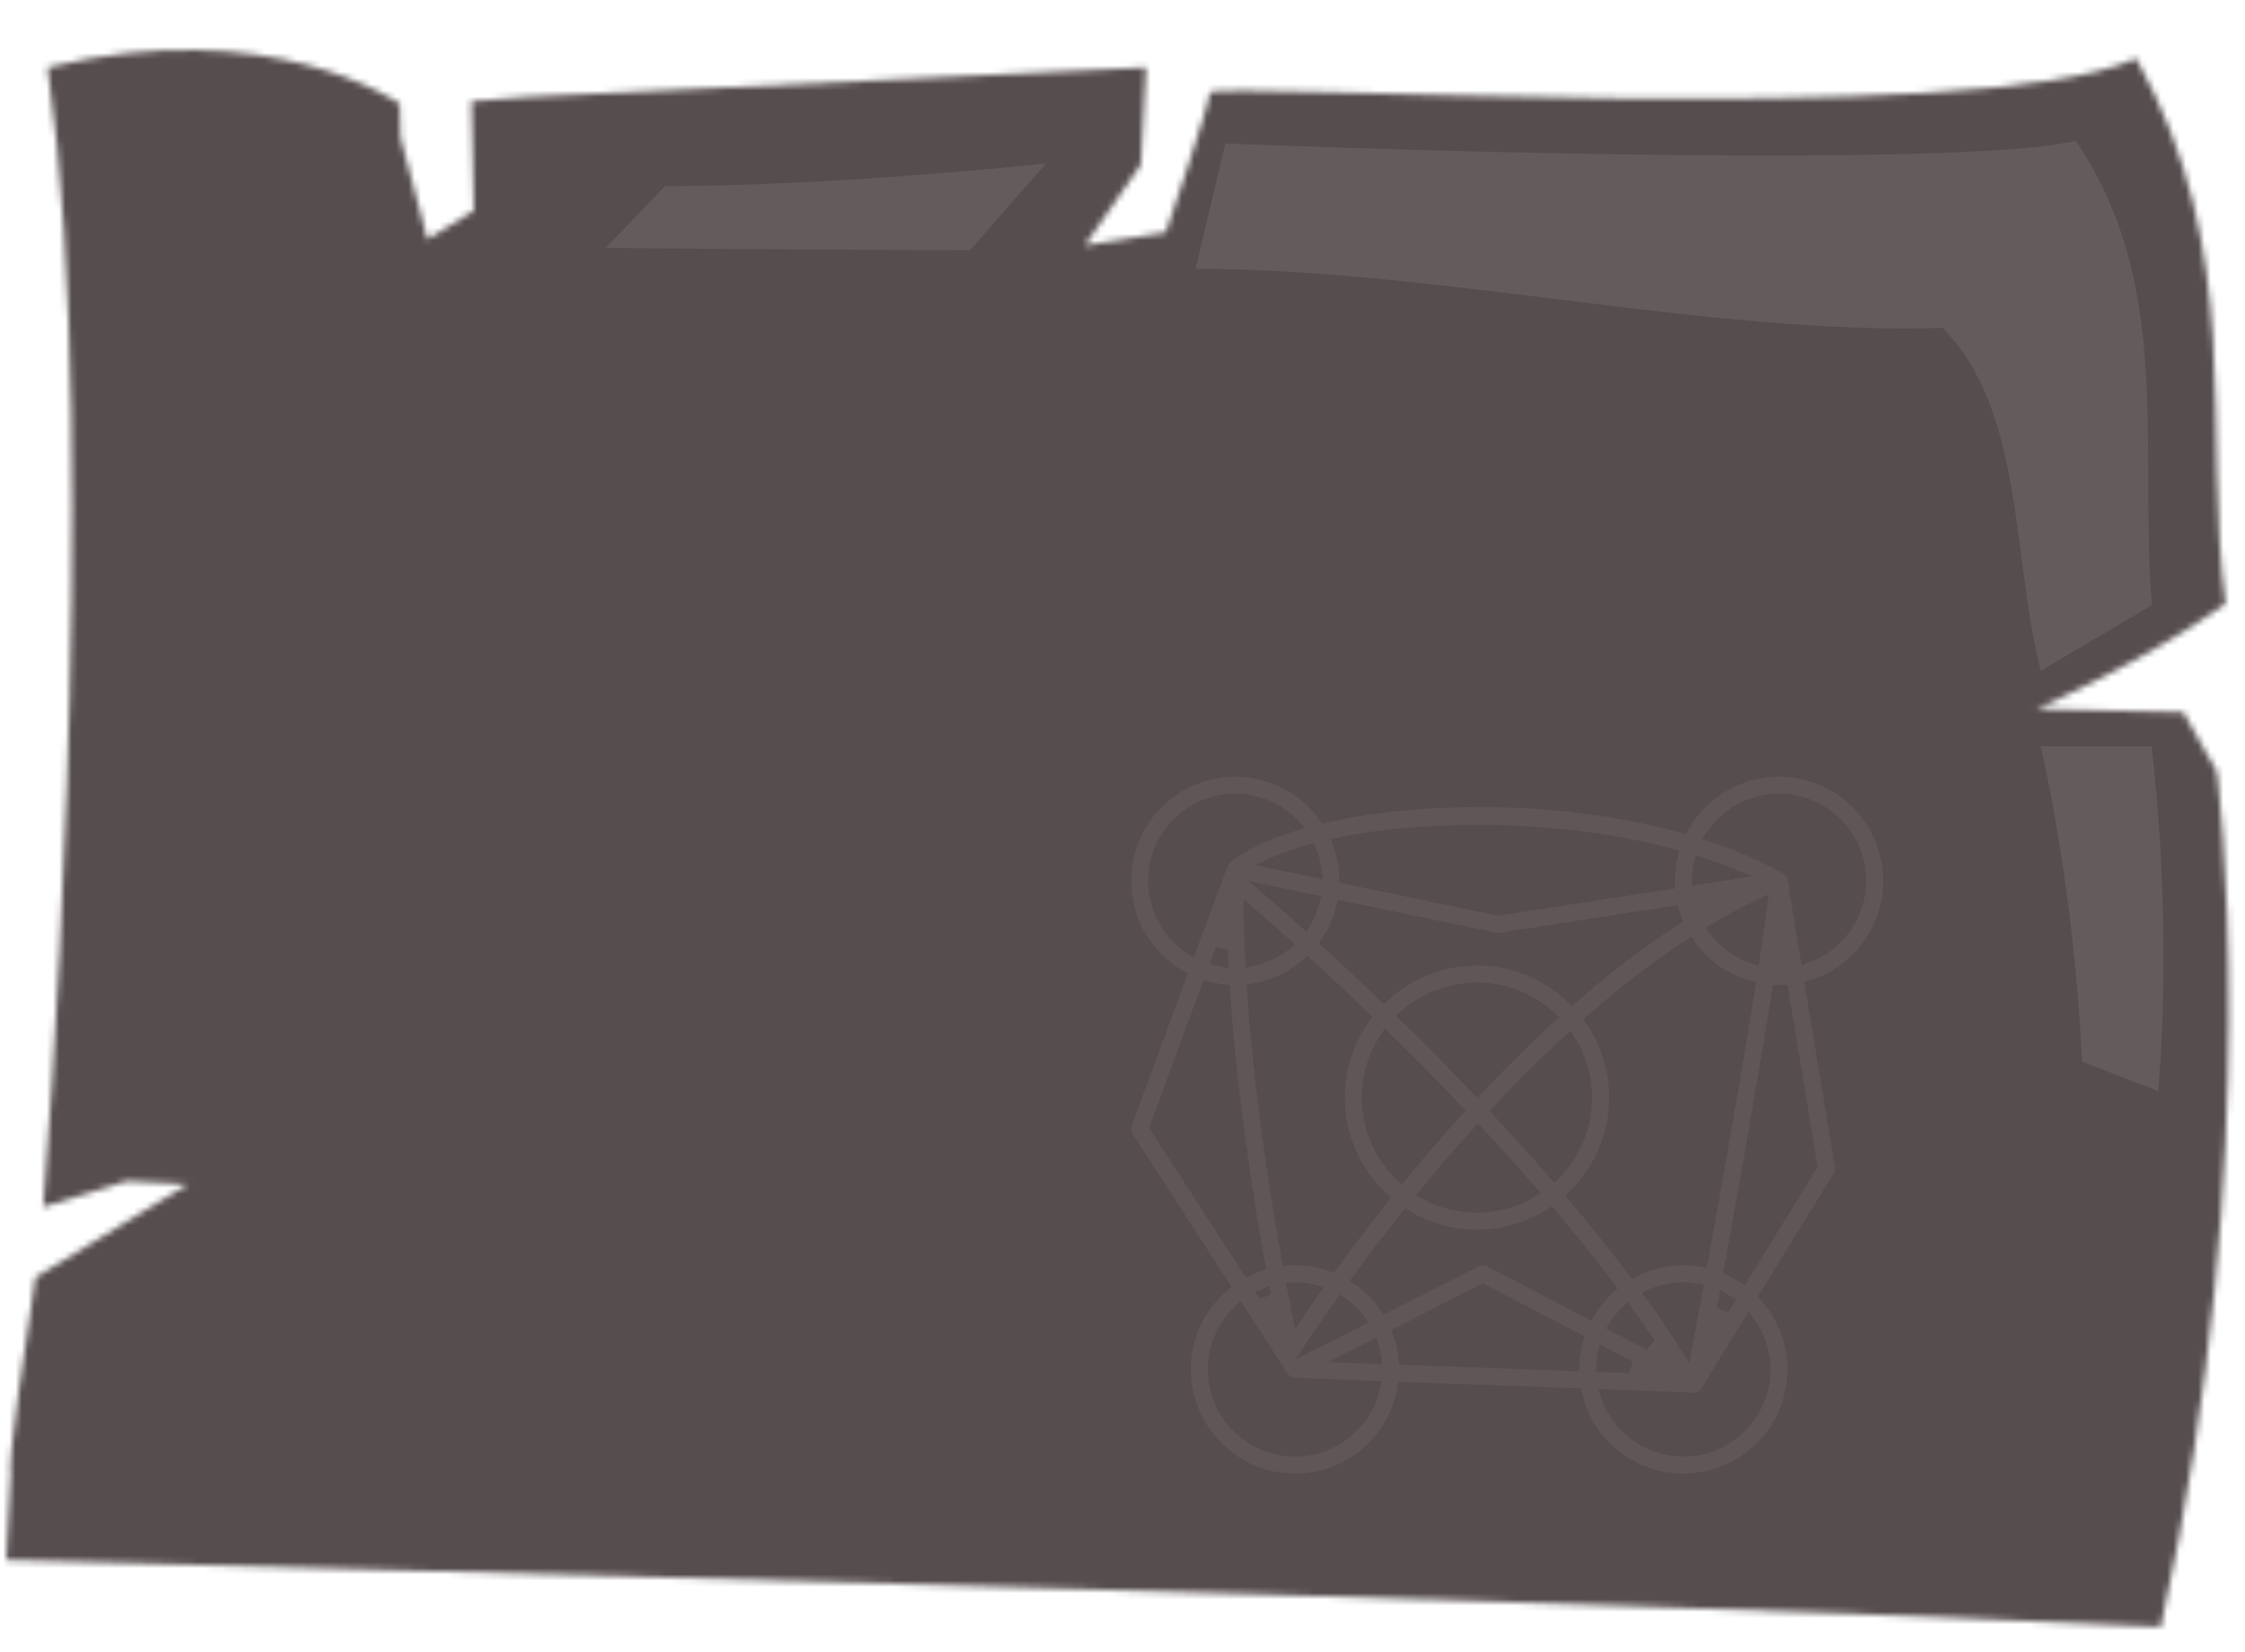 <svg width="360" height="265" viewBox="0 0 360 265" fill="none" xmlns="http://www.w3.org/2000/svg">
<g clip-path="url(#clip0_89_405)">
<mask id="mask0_89_405" style="mask-type:alpha" maskUnits="userSpaceOnUse" x="0" y="8" width="358" height="253">
<path d="M0.999 250.201L1.742 236.034C1.742 236.034 0.723 237.295 5.683 204.883C21.44 195.152 30.09 189.941 30.09 189.941L20.332 189.429L6.93 193.584C6.93 193.584 16.871 73.996 7.634 10.82C43.322 2.035 64.085 16.62 64.085 16.62L64.217 22.04L68.55 38.388L75.965 33.805L75.609 16.245L84.362 15.553L183.768 10.819L182.951 26.403L173.976 39.363L186.947 37.268C186.947 37.268 193.878 17.032 193.99 14.908C194.101 12.784 317.138 21.175 342.545 9.364C360.076 40.905 353.126 68.925 356.883 96.824C344.003 106.093 326.642 113.708 326.642 113.708L350.1 114.228L355.473 123.744C355.473 123.744 363.615 183.781 346.489 260.933C269.399 256.887 0.999 250.201 0.999 250.201Z" fill="#887A7C"/>
</mask>
<g mask="url(#mask0_89_405)">
<rect x="-45" y="-50" width="508" height="366" fill="#564D4E"/>
<path opacity="0.5" d="M311.499 52.575C274.794 53.853 229.854 43.029 191.718 43.133L196.502 23.005C248.499 25.075 318.499 26.215 332.843 22.575C348.499 45.575 342.999 71.575 345.07 97.075L327.249 107.575C322.538 89.25 324.634 65.882 311.499 52.575ZM167.769 26.215C143.833 28.645 121.999 29.856 106.63 29.856C97.15 39.743 97.15 39.743 97.15 39.743C97.15 39.743 121.198 40.045 155.547 40.133L167.769 26.215ZM345.02 119.706L327.249 119.706C333.114 145.896 333.843 170.25 333.843 170.25L346.07 174.989C346.07 174.989 348.574 150.641 345.02 119.706Z" fill="#736A6B"/>
<g opacity="0.1">
<mask id="path-4-inside-1_89_405" fill="white">
<path d="M302.978 141.278C302.978 131.515 295.036 123.574 285.274 123.574C278.661 123.574 272.893 127.225 269.853 132.611C250.661 127.277 228.053 127.434 212.458 130.979C209.242 126.505 204.006 123.576 198.087 123.576C188.324 123.576 180.383 131.518 180.383 141.279C180.383 147.822 183.96 153.535 189.253 156.599L180.53 180.248C180.273 180.945 180.358 181.722 180.761 182.346L196.175 206.199C192.381 209.448 189.965 214.262 189.965 219.637C189.965 229.398 197.908 237.341 207.669 237.341C216.407 237.341 223.668 230.973 225.099 222.638L252.703 223.648C254.527 231.482 261.55 237.341 269.931 237.341C279.695 237.341 287.635 229.398 287.635 219.637C287.635 215.113 285.915 210.993 283.114 207.859L294.912 188.681C295.211 188.197 295.323 187.621 295.231 187.059L290.464 158.203C297.7 155.98 302.978 149.236 302.978 141.278ZM268.089 137.1C267.763 138.442 267.57 139.837 267.57 141.279C267.57 141.398 267.586 141.513 267.588 141.63L240.244 145.867L215.763 140.752C215.707 138.846 215.347 137.02 214.732 135.31C229.268 132.368 250.394 132.394 268.089 137.1ZM239.698 150.576C239.975 150.634 240.261 150.641 240.543 150.598L268.304 146.296C268.417 146.674 268.549 147.041 268.685 147.408C262.926 151.12 257.37 155.408 252.099 159.985C248.118 156.2 242.75 153.86 236.837 153.86C231.091 153.86 225.867 156.073 221.923 159.669C218.629 156.508 215.559 153.643 212.797 151.113C213.933 149.418 214.769 147.511 215.268 145.472L239.698 150.576ZM254.301 176.044C254.301 180.797 252.388 185.106 249.298 188.258C246.296 184.802 243.247 181.431 240.206 178.175C243.805 174.342 247.63 170.515 251.643 166.829C253.316 169.506 254.301 172.66 254.301 176.044ZM260.888 210.339C262.142 212.085 263.342 213.835 264.512 215.582L258.98 212.69C259.526 211.833 260.164 211.043 260.888 210.339ZM254.794 210.501L238.915 202.2C238.573 202.021 238.197 201.932 237.821 201.932C237.454 201.932 237.087 202.017 236.749 202.189L222.222 209.581C221.034 207.865 219.549 206.376 217.845 205.174C220.04 202.186 222.628 198.776 225.556 195.112C228.866 197.078 232.714 198.228 236.837 198.228C241.191 198.228 245.244 196.948 248.674 194.772C251.927 198.625 255.093 202.555 258.076 206.521C256.798 207.68 255.692 209.018 254.794 210.501ZM217.959 211.751L210.616 215.488C211.513 214.134 213.034 211.884 215.086 208.996C216.18 209.761 217.146 210.693 217.959 211.751ZM219.375 176.044C219.375 172.533 220.426 169.265 222.218 166.522C225.893 170.118 229.76 174.013 233.686 178.128C230.46 181.682 227.442 185.194 224.681 188.556C221.413 185.38 219.375 180.948 219.375 176.044ZM225.314 162.957C228.392 160.242 232.42 158.58 236.837 158.58C241.35 158.58 245.457 160.316 248.558 163.138C244.456 166.886 240.557 170.775 236.892 174.664C232.925 170.508 229.022 166.582 225.314 162.957ZM237.003 181.646C239.87 184.72 242.739 187.896 245.566 191.146C242.995 192.638 240.02 193.507 236.839 193.507C233.845 193.507 231.028 192.749 228.563 191.416C231.166 188.26 233.992 184.973 237.003 181.646ZM209.242 147.886C207.128 145.985 205.3 144.374 203.814 143.079L210.647 144.507C210.336 145.71 209.861 146.843 209.242 147.886ZM206.14 151.442C204.572 152.687 202.718 153.584 200.686 154C200.56 151.447 200.469 148.903 200.43 146.391C201.957 147.717 203.886 149.416 206.14 151.442ZM204.429 138.384C206.088 137.656 207.994 136.995 210.113 136.409C210.54 137.461 210.833 138.582 210.97 139.75L204.429 138.384ZM195.882 152.266C195.908 152.868 195.935 153.47 195.964 154.072C195.728 154.033 195.493 153.994 195.262 153.942L195.882 152.266ZM209.663 154.641C212.423 157.168 215.494 160.035 218.787 163.196C216.195 166.826 214.653 171.255 214.653 176.044C214.653 182.43 217.38 188.177 221.712 192.229C218.582 196.164 215.842 199.803 213.551 202.958C211.707 202.305 209.731 201.932 207.666 201.932C207.285 201.932 206.913 201.965 206.539 201.989C204.468 190.502 202.03 174.616 200.957 158.728C204.256 158.186 207.245 156.741 209.663 154.641ZM207.669 206.654C208.7 206.654 209.697 206.788 210.658 207.015C209.701 208.382 208.872 209.591 208.177 210.619C207.936 209.407 207.678 208.089 207.408 206.667C207.496 206.665 207.58 206.654 207.669 206.654ZM202.816 207.779L202.725 207.637C202.744 207.628 202.765 207.623 202.785 207.615C202.796 207.669 202.806 207.724 202.816 207.779ZM220.111 215.952C220.283 216.532 220.407 217.131 220.497 217.742L216.853 217.608L220.111 215.952ZM224.361 213.79L237.806 206.948L252.905 214.84C252.538 216.141 252.322 217.502 252.264 218.906L225.286 217.918C225.146 216.483 224.823 215.105 224.361 213.79ZM257.202 217.087L261.318 219.238L256.976 219.079C257.005 218.402 257.072 217.735 257.202 217.087ZM270.382 215.932C268.632 213.194 266.775 210.448 264.81 207.711C266.382 207.032 268.112 206.654 269.93 206.654C270.655 206.654 271.361 206.729 272.054 206.843C271.401 210.41 270.83 213.513 270.382 215.932ZM276.552 208.489C276.705 208.58 276.861 208.669 277.012 208.767L276.285 209.947C276.37 209.478 276.463 208.978 276.552 208.489ZM269.93 201.932C267.064 201.932 264.363 202.632 261.966 203.845C258.922 199.794 255.693 195.783 252.376 191.851C256.473 187.823 259.022 182.228 259.022 176.043C259.022 171.447 257.617 167.174 255.214 163.629C260.233 159.25 265.497 155.154 270.926 151.609C273.237 154.807 276.581 157.203 280.474 158.301C278.291 172.069 275.253 189.224 272.899 202.199C271.931 202.037 270.944 201.932 269.93 201.932ZM274.939 149.105C277.409 147.642 279.907 146.302 282.425 145.113C282.095 147.62 281.683 150.478 281.206 153.6C278.687 152.765 276.513 151.177 274.939 149.105ZM272.31 140.898C272.334 140.052 272.437 139.224 272.616 138.426C274.22 138.947 275.784 139.515 277.305 140.124L272.31 140.898ZM185.103 141.278C185.103 134.119 190.927 128.295 198.087 128.295C201.766 128.295 205.084 129.84 207.45 132.308C202.722 133.767 198.937 135.589 196.533 137.695C196.495 137.729 196.479 137.777 196.445 137.814C196.309 137.948 196.204 138.104 196.103 138.27C196.042 138.368 195.974 138.456 195.929 138.563C195.915 138.596 195.887 138.621 195.874 138.654L190.917 152.091C187.415 149.763 185.103 145.788 185.103 141.278ZM185.366 180.773L193.623 158.391C194.477 158.613 195.347 158.794 196.245 158.886C197.333 175.083 199.811 191.247 201.913 202.912C201.305 203.121 200.715 203.365 200.139 203.637L185.366 180.773ZM207.669 232.619C200.51 232.619 194.686 226.795 194.686 219.635C194.686 215.923 196.261 212.578 198.767 210.21L205.687 220.918C205.711 220.955 205.75 220.977 205.778 221.013C205.912 221.197 206.062 221.364 206.241 221.501C206.32 221.562 206.409 221.599 206.495 221.65C206.643 221.736 206.79 221.816 206.954 221.868C207.063 221.902 207.171 221.916 207.282 221.934C207.383 221.952 207.477 221.992 207.583 221.995L220.333 222.461C219.038 228.265 213.855 232.619 207.669 232.619ZM282.913 219.635C282.913 226.795 277.089 232.619 269.93 232.619C264.239 232.619 259.404 228.934 257.656 223.829L271.569 224.339C271.596 224.34 271.625 224.34 271.654 224.34C271.657 224.34 271.66 224.339 271.66 224.339C271.907 224.339 272.145 224.286 272.376 224.213C272.446 224.191 272.509 224.162 272.575 224.134C272.742 224.063 272.896 223.973 273.043 223.865C273.097 223.826 273.152 223.793 273.202 223.749C273.377 223.596 273.537 223.423 273.666 223.215L273.68 223.192C273.682 223.189 273.683 223.186 273.685 223.185L280.493 212.116C282.011 214.24 282.913 216.833 282.913 219.635ZM290.428 186.959L279.481 204.752C278.828 204.331 278.145 203.959 277.438 203.626C279.812 190.55 282.918 173.028 285.146 158.976C285.189 158.976 285.231 158.982 285.274 158.982C285.452 158.982 285.625 158.96 285.803 158.954L290.428 186.959ZM289.681 153.474L287.603 140.894C287.602 140.885 287.596 140.879 287.595 140.872C287.573 140.754 287.526 140.645 287.487 140.533C287.471 140.485 287.478 140.434 287.459 140.387C287.448 140.359 287.424 140.344 287.413 140.316C287.38 140.243 287.345 140.173 287.306 140.105C287.263 140.032 287.211 139.97 287.16 139.902C287.092 139.808 287.035 139.708 286.952 139.626C286.922 139.596 286.884 139.578 286.853 139.55C286.827 139.526 286.798 139.509 286.77 139.486C286.7 139.427 286.633 139.371 286.555 139.32C286.507 139.29 286.471 139.245 286.422 139.217C282.759 137.174 278.741 135.459 274.506 134.032C276.841 130.573 280.795 128.296 285.273 128.296C292.432 128.296 298.256 134.12 298.256 141.279C298.256 146.888 294.673 151.664 289.681 153.474Z"/>
</mask>
<path d="M302.978 141.278C302.978 131.515 295.036 123.574 285.274 123.574C278.661 123.574 272.893 127.225 269.853 132.611C250.661 127.277 228.053 127.434 212.458 130.979C209.242 126.505 204.006 123.576 198.087 123.576C188.324 123.576 180.383 131.518 180.383 141.279C180.383 147.822 183.96 153.535 189.253 156.599L180.53 180.248C180.273 180.945 180.358 181.722 180.761 182.346L196.175 206.199C192.381 209.448 189.965 214.262 189.965 219.637C189.965 229.398 197.908 237.341 207.669 237.341C216.407 237.341 223.668 230.973 225.099 222.638L252.703 223.648C254.527 231.482 261.55 237.341 269.931 237.341C279.695 237.341 287.635 229.398 287.635 219.637C287.635 215.113 285.915 210.993 283.114 207.859L294.912 188.681C295.211 188.197 295.323 187.621 295.231 187.059L290.464 158.203C297.7 155.98 302.978 149.236 302.978 141.278ZM268.089 137.1C267.763 138.442 267.57 139.837 267.57 141.279C267.57 141.398 267.586 141.513 267.588 141.63L240.244 145.867L215.763 140.752C215.707 138.846 215.347 137.02 214.732 135.31C229.268 132.368 250.394 132.394 268.089 137.1ZM239.698 150.576C239.975 150.634 240.261 150.641 240.543 150.598L268.304 146.296C268.417 146.674 268.549 147.041 268.685 147.408C262.926 151.12 257.37 155.408 252.099 159.985C248.118 156.2 242.75 153.86 236.837 153.86C231.091 153.86 225.867 156.073 221.923 159.669C218.629 156.508 215.559 153.643 212.797 151.113C213.933 149.418 214.769 147.511 215.268 145.472L239.698 150.576ZM254.301 176.044C254.301 180.797 252.388 185.106 249.298 188.258C246.296 184.802 243.247 181.431 240.206 178.175C243.805 174.342 247.63 170.515 251.643 166.829C253.316 169.506 254.301 172.66 254.301 176.044ZM260.888 210.339C262.142 212.085 263.342 213.835 264.512 215.582L258.98 212.69C259.526 211.833 260.164 211.043 260.888 210.339ZM254.794 210.501L238.915 202.2C238.573 202.021 238.197 201.932 237.821 201.932C237.454 201.932 237.087 202.017 236.749 202.189L222.222 209.581C221.034 207.865 219.549 206.376 217.845 205.174C220.04 202.186 222.628 198.776 225.556 195.112C228.866 197.078 232.714 198.228 236.837 198.228C241.191 198.228 245.244 196.948 248.674 194.772C251.927 198.625 255.093 202.555 258.076 206.521C256.798 207.68 255.692 209.018 254.794 210.501ZM217.959 211.751L210.616 215.488C211.513 214.134 213.034 211.884 215.086 208.996C216.18 209.761 217.146 210.693 217.959 211.751ZM219.375 176.044C219.375 172.533 220.426 169.265 222.218 166.522C225.893 170.118 229.76 174.013 233.686 178.128C230.46 181.682 227.442 185.194 224.681 188.556C221.413 185.38 219.375 180.948 219.375 176.044ZM225.314 162.957C228.392 160.242 232.42 158.58 236.837 158.58C241.35 158.58 245.457 160.316 248.558 163.138C244.456 166.886 240.557 170.775 236.892 174.664C232.925 170.508 229.022 166.582 225.314 162.957ZM237.003 181.646C239.87 184.72 242.739 187.896 245.566 191.146C242.995 192.638 240.02 193.507 236.839 193.507C233.845 193.507 231.028 192.749 228.563 191.416C231.166 188.26 233.992 184.973 237.003 181.646ZM209.242 147.886C207.128 145.985 205.3 144.374 203.814 143.079L210.647 144.507C210.336 145.71 209.861 146.843 209.242 147.886ZM206.14 151.442C204.572 152.687 202.718 153.584 200.686 154C200.56 151.447 200.469 148.903 200.43 146.391C201.957 147.717 203.886 149.416 206.14 151.442ZM204.429 138.384C206.088 137.656 207.994 136.995 210.113 136.409C210.54 137.461 210.833 138.582 210.97 139.75L204.429 138.384ZM195.882 152.266C195.908 152.868 195.935 153.47 195.964 154.072C195.728 154.033 195.493 153.994 195.262 153.942L195.882 152.266ZM209.663 154.641C212.423 157.168 215.494 160.035 218.787 163.196C216.195 166.826 214.653 171.255 214.653 176.044C214.653 182.43 217.38 188.177 221.712 192.229C218.582 196.164 215.842 199.803 213.551 202.958C211.707 202.305 209.731 201.932 207.666 201.932C207.285 201.932 206.913 201.965 206.539 201.989C204.468 190.502 202.03 174.616 200.957 158.728C204.256 158.186 207.245 156.741 209.663 154.641ZM207.669 206.654C208.7 206.654 209.697 206.788 210.658 207.015C209.701 208.382 208.872 209.591 208.177 210.619C207.936 209.407 207.678 208.089 207.408 206.667C207.496 206.665 207.58 206.654 207.669 206.654ZM202.816 207.779L202.725 207.637C202.744 207.628 202.765 207.623 202.785 207.615C202.796 207.669 202.806 207.724 202.816 207.779ZM220.111 215.952C220.283 216.532 220.407 217.131 220.497 217.742L216.853 217.608L220.111 215.952ZM224.361 213.79L237.806 206.948L252.905 214.84C252.538 216.141 252.322 217.502 252.264 218.906L225.286 217.918C225.146 216.483 224.823 215.105 224.361 213.79ZM257.202 217.087L261.318 219.238L256.976 219.079C257.005 218.402 257.072 217.735 257.202 217.087ZM270.382 215.932C268.632 213.194 266.775 210.448 264.81 207.711C266.382 207.032 268.112 206.654 269.93 206.654C270.655 206.654 271.361 206.729 272.054 206.843C271.401 210.41 270.83 213.513 270.382 215.932ZM276.552 208.489C276.705 208.58 276.861 208.669 277.012 208.767L276.285 209.947C276.37 209.478 276.463 208.978 276.552 208.489ZM269.93 201.932C267.064 201.932 264.363 202.632 261.966 203.845C258.922 199.794 255.693 195.783 252.376 191.851C256.473 187.823 259.022 182.228 259.022 176.043C259.022 171.447 257.617 167.174 255.214 163.629C260.233 159.25 265.497 155.154 270.926 151.609C273.237 154.807 276.581 157.203 280.474 158.301C278.291 172.069 275.253 189.224 272.899 202.199C271.931 202.037 270.944 201.932 269.93 201.932ZM274.939 149.105C277.409 147.642 279.907 146.302 282.425 145.113C282.095 147.62 281.683 150.478 281.206 153.6C278.687 152.765 276.513 151.177 274.939 149.105ZM272.31 140.898C272.334 140.052 272.437 139.224 272.616 138.426C274.22 138.947 275.784 139.515 277.305 140.124L272.31 140.898ZM185.103 141.278C185.103 134.119 190.927 128.295 198.087 128.295C201.766 128.295 205.084 129.84 207.45 132.308C202.722 133.767 198.937 135.589 196.533 137.695C196.495 137.729 196.479 137.777 196.445 137.814C196.309 137.948 196.204 138.104 196.103 138.27C196.042 138.368 195.974 138.456 195.929 138.563C195.915 138.596 195.887 138.621 195.874 138.654L190.917 152.091C187.415 149.763 185.103 145.788 185.103 141.278ZM185.366 180.773L193.623 158.391C194.477 158.613 195.347 158.794 196.245 158.886C197.333 175.083 199.811 191.247 201.913 202.912C201.305 203.121 200.715 203.365 200.139 203.637L185.366 180.773ZM207.669 232.619C200.51 232.619 194.686 226.795 194.686 219.635C194.686 215.923 196.261 212.578 198.767 210.21L205.687 220.918C205.711 220.955 205.75 220.977 205.778 221.013C205.912 221.197 206.062 221.364 206.241 221.501C206.32 221.562 206.409 221.599 206.495 221.65C206.643 221.736 206.79 221.816 206.954 221.868C207.063 221.902 207.171 221.916 207.282 221.934C207.383 221.952 207.477 221.992 207.583 221.995L220.333 222.461C219.038 228.265 213.855 232.619 207.669 232.619ZM282.913 219.635C282.913 226.795 277.089 232.619 269.93 232.619C264.239 232.619 259.404 228.934 257.656 223.829L271.569 224.339C271.596 224.34 271.625 224.34 271.654 224.34C271.657 224.34 271.66 224.339 271.66 224.339C271.907 224.339 272.145 224.286 272.376 224.213C272.446 224.191 272.509 224.162 272.575 224.134C272.742 224.063 272.896 223.973 273.043 223.865C273.097 223.826 273.152 223.793 273.202 223.749C273.377 223.596 273.537 223.423 273.666 223.215L273.68 223.192C273.682 223.189 273.683 223.186 273.685 223.185L280.493 212.116C282.011 214.24 282.913 216.833 282.913 219.635ZM290.428 186.959L279.481 204.752C278.828 204.331 278.145 203.959 277.438 203.626C279.812 190.55 282.918 173.028 285.146 158.976C285.189 158.976 285.231 158.982 285.274 158.982C285.452 158.982 285.625 158.96 285.803 158.954L290.428 186.959ZM289.681 153.474L287.603 140.894C287.602 140.885 287.596 140.879 287.595 140.872C287.573 140.754 287.526 140.645 287.487 140.533C287.471 140.485 287.478 140.434 287.459 140.387C287.448 140.359 287.424 140.344 287.413 140.316C287.38 140.243 287.345 140.173 287.306 140.105C287.263 140.032 287.211 139.97 287.16 139.902C287.092 139.808 287.035 139.708 286.952 139.626C286.922 139.596 286.884 139.578 286.853 139.55C286.827 139.526 286.798 139.509 286.77 139.486C286.7 139.427 286.633 139.371 286.555 139.32C286.507 139.29 286.471 139.245 286.422 139.217C282.759 137.174 278.741 135.459 274.506 134.032C276.841 130.573 280.795 128.296 285.273 128.296C292.432 128.296 298.256 134.12 298.256 141.279C298.256 146.888 294.673 151.664 289.681 153.474Z" fill="#BAB1B1" stroke="#564D4E" stroke-width="2" mask="url(#path-4-inside-1_89_405)"/>
</g>
</g>
</g>
<defs>
<clipPath id="clip0_89_405">
<rect width="360" height="264" fill="white" transform="translate(0 0.574)"/>
</clipPath>
</defs>
</svg>

